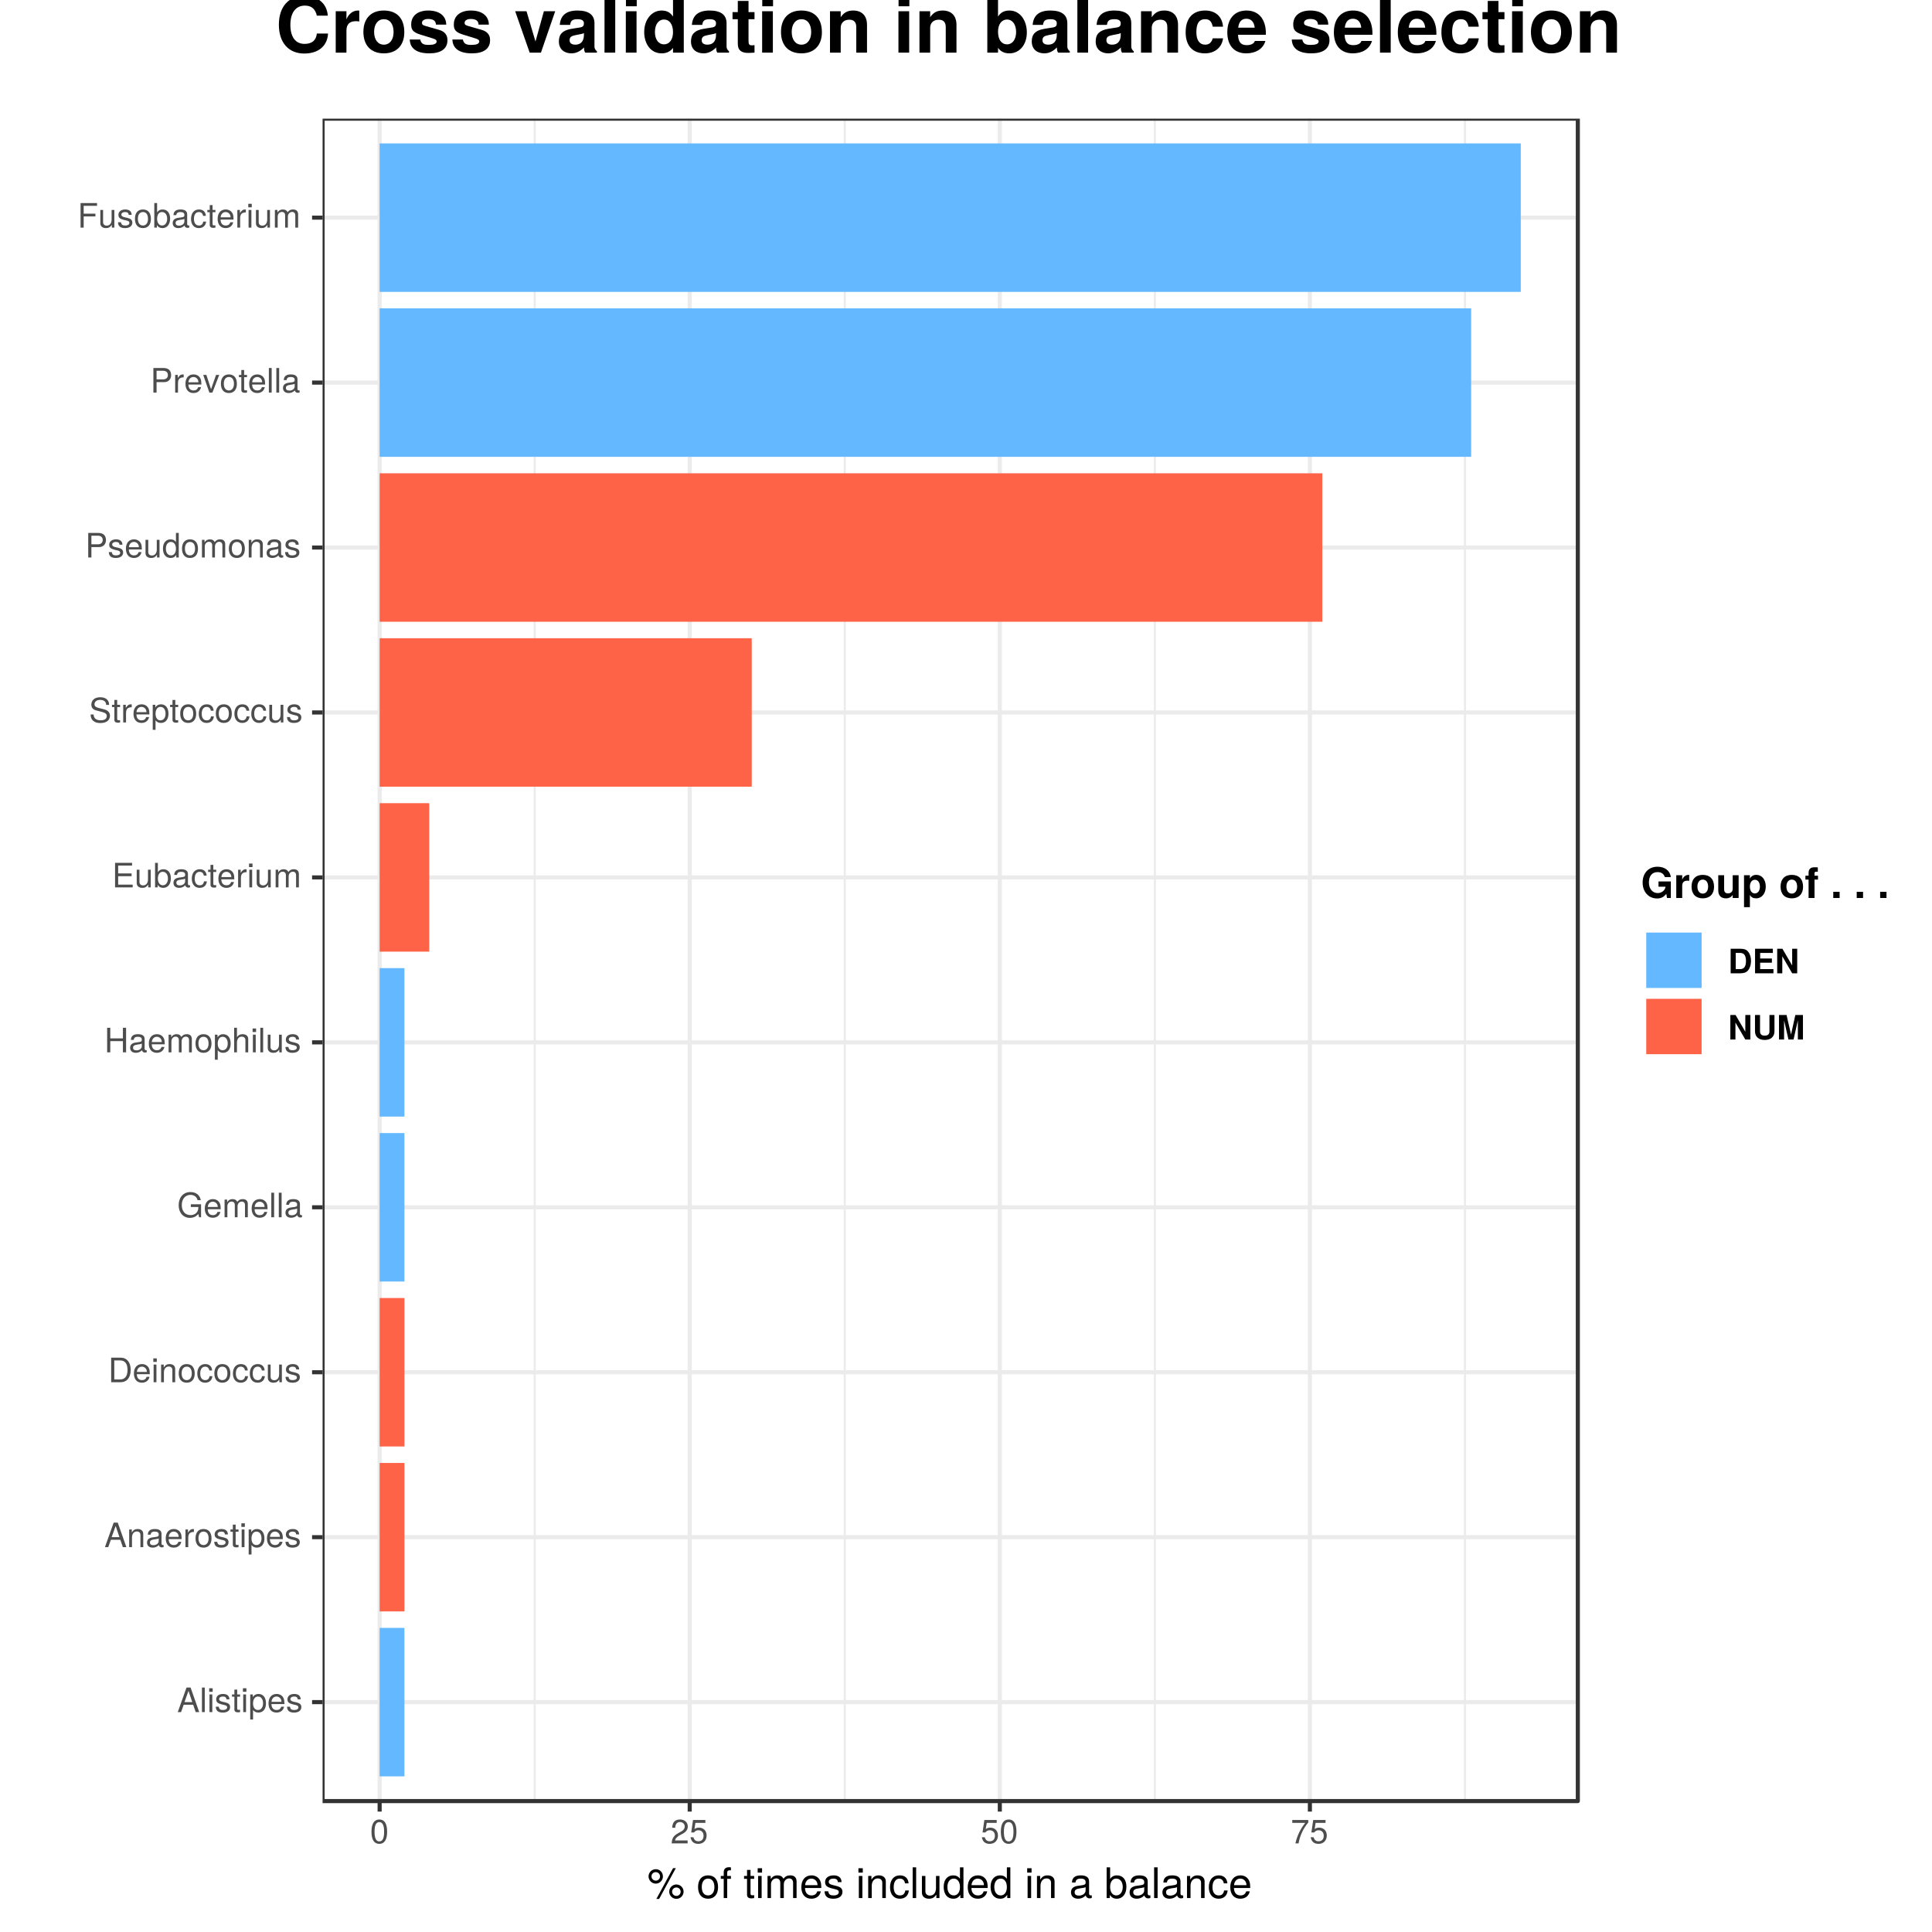 <?xml version="1.0" encoding="UTF-8"?>
<svg xmlns="http://www.w3.org/2000/svg" xmlns:xlink="http://www.w3.org/1999/xlink" width="504pt" height="504pt" viewBox="0 0 504 504" version="1.1">
<defs>
<g>
<symbol overflow="visible" id="glyph0-0">
<path style="stroke:none;" d=""/>
</symbol>
<symbol overflow="visible" id="glyph0-1">
<path style="stroke:none;" d="M 5.75 0 L 3.5 -6.406 L 2.438 -6.406 L 0.156 0 L 1.016 0 L 1.703 -1.922 L 4.172 -1.922 L 4.828 0 Z M 3.938 -2.609 L 1.906 -2.609 L 2.953 -5.531 Z M 3.938 -2.609 "/>
</symbol>
<symbol overflow="visible" id="glyph0-2">
<path style="stroke:none;" d="M 1.328 0 L 1.328 -6.406 L 0.594 -6.406 L 0.594 0 Z M 1.328 0 "/>
</symbol>
<symbol overflow="visible" id="glyph0-3">
<path style="stroke:none;" d="M 1.344 0 L 1.344 -4.609 L 0.609 -4.609 L 0.609 0 Z M 1.438 -5.297 L 1.438 -6.219 L 0.531 -6.219 L 0.531 -5.297 Z M 1.438 -5.297 "/>
</symbol>
<symbol overflow="visible" id="glyph0-4">
<path style="stroke:none;" d="M 4.031 -1.297 C 4.031 -1.984 3.656 -2.328 2.734 -2.547 L 2.031 -2.703 C 1.438 -2.844 1.172 -3.047 1.172 -3.375 C 1.172 -3.797 1.562 -4.062 2.156 -4.062 C 2.75 -4.062 3.062 -3.812 3.078 -3.328 L 3.859 -3.328 C 3.844 -4.234 3.25 -4.734 2.188 -4.734 C 1.109 -4.734 0.406 -4.188 0.406 -3.328 C 0.406 -2.609 0.781 -2.266 1.875 -2 L 2.562 -1.844 C 3.062 -1.719 3.266 -1.562 3.266 -1.234 C 3.266 -0.797 2.844 -0.547 2.203 -0.547 C 1.547 -0.547 1.172 -0.703 1.078 -1.406 L 0.297 -1.406 C 0.328 -0.344 0.938 0.125 2.141 0.125 C 3.297 0.125 4.031 -0.406 4.031 -1.297 Z M 4.031 -1.297 "/>
</symbol>
<symbol overflow="visible" id="glyph0-5">
<path style="stroke:none;" d="M 2.234 0 L 2.234 -0.609 C 2.141 -0.594 2.016 -0.578 1.875 -0.578 C 1.562 -0.578 1.484 -0.672 1.484 -1 L 1.484 -4.016 L 2.234 -4.016 L 2.234 -4.609 L 1.484 -4.609 L 1.484 -5.875 L 0.75 -5.875 L 0.75 -4.609 L 0.125 -4.609 L 0.125 -4.016 L 0.75 -4.016 L 0.75 -0.672 C 0.75 -0.203 1.062 0.062 1.641 0.062 C 1.812 0.062 1.984 0.047 2.234 0 Z M 2.234 0 "/>
</symbol>
<symbol overflow="visible" id="glyph0-6">
<path style="stroke:none;" d="M 4.594 -2.266 C 4.594 -3.812 3.844 -4.734 2.625 -4.734 C 2 -4.734 1.5 -4.453 1.156 -3.922 L 1.156 -4.609 L 0.484 -4.609 L 0.484 1.922 L 1.219 1.922 L 1.219 -0.547 C 1.594 -0.078 2.031 0.125 2.625 0.125 C 3.812 0.125 4.594 -0.797 4.594 -2.266 Z M 3.828 -2.281 C 3.828 -1.234 3.297 -0.547 2.5 -0.547 C 1.719 -0.547 1.219 -1.188 1.219 -2.266 C 1.219 -3.359 1.719 -4.062 2.5 -4.062 C 3.312 -4.062 3.828 -3.375 3.828 -2.281 Z M 3.828 -2.281 "/>
</symbol>
<symbol overflow="visible" id="glyph0-7">
<path style="stroke:none;" d="M 4.516 -2.094 C 4.516 -2.766 4.453 -3.188 4.328 -3.531 C 4.031 -4.281 3.328 -4.734 2.469 -4.734 C 1.172 -4.734 0.359 -3.797 0.359 -2.281 C 0.359 -0.766 1.156 0.125 2.453 0.125 C 3.5 0.125 4.234 -0.469 4.422 -1.406 L 3.672 -1.406 C 3.469 -0.797 3.062 -0.547 2.469 -0.547 C 1.703 -0.547 1.141 -1.031 1.125 -2.094 Z M 3.734 -2.75 C 3.734 -2.75 3.734 -2.703 3.719 -2.688 L 1.141 -2.688 C 1.203 -3.516 1.719 -4.062 2.453 -4.062 C 3.172 -4.062 3.734 -3.469 3.734 -2.75 Z M 3.734 -2.75 "/>
</symbol>
<symbol overflow="visible" id="glyph0-8">
<path style="stroke:none;" d="M 4.281 0 L 4.281 -3.484 C 4.281 -4.25 3.719 -4.734 2.828 -4.734 C 2.141 -4.734 1.703 -4.484 1.297 -3.828 L 1.297 -4.609 L 0.609 -4.609 L 0.609 0 L 1.344 0 L 1.344 -2.547 C 1.344 -3.484 1.859 -4.094 2.609 -4.094 C 3.188 -4.094 3.547 -3.75 3.547 -3.188 L 3.547 0 Z M 4.281 0 "/>
</symbol>
<symbol overflow="visible" id="glyph0-9">
<path style="stroke:none;" d="M 4.703 -0.016 L 4.703 -0.578 C 4.625 -0.547 4.594 -0.547 4.547 -0.547 C 4.297 -0.547 4.156 -0.688 4.156 -0.922 L 4.156 -3.484 C 4.156 -4.297 3.547 -4.734 2.422 -4.734 C 1.297 -4.734 0.609 -4.312 0.578 -3.25 L 1.312 -3.25 C 1.375 -3.812 1.703 -4.062 2.391 -4.062 C 3.047 -4.062 3.422 -3.812 3.422 -3.375 L 3.422 -3.188 C 3.422 -2.875 3.234 -2.75 2.656 -2.672 C 1.625 -2.547 1.453 -2.5 1.172 -2.391 C 0.641 -2.172 0.375 -1.766 0.375 -1.203 C 0.375 -0.359 0.953 0.125 1.875 0.125 C 2.469 0.125 3.047 -0.109 3.453 -0.547 C 3.531 -0.188 3.844 0.062 4.203 0.062 C 4.359 0.062 4.469 0.047 4.703 -0.016 Z M 3.422 -1.594 C 3.422 -0.938 2.75 -0.516 2.047 -0.516 C 1.469 -0.516 1.141 -0.719 1.141 -1.219 C 1.141 -1.703 1.453 -1.906 2.25 -2.016 C 3.016 -2.125 3.172 -2.156 3.422 -2.281 Z M 3.422 -1.594 "/>
</symbol>
<symbol overflow="visible" id="glyph0-10">
<path style="stroke:none;" d="M 2.828 -3.969 L 2.828 -4.719 C 2.703 -4.734 2.641 -4.734 2.547 -4.734 C 2.062 -4.734 1.703 -4.453 1.281 -3.781 L 1.281 -4.609 L 0.609 -4.609 L 0.609 0 L 1.344 0 L 1.344 -2.391 C 1.344 -3.438 1.688 -3.953 2.828 -3.969 Z M 2.828 -3.969 "/>
</symbol>
<symbol overflow="visible" id="glyph0-11">
<path style="stroke:none;" d="M 4.484 -2.266 C 4.484 -3.859 3.719 -4.734 2.391 -4.734 C 1.094 -4.734 0.312 -3.859 0.312 -2.312 C 0.312 -0.75 1.094 0.125 2.406 0.125 C 3.688 0.125 4.484 -0.75 4.484 -2.266 Z M 3.719 -2.281 C 3.719 -1.203 3.203 -0.547 2.406 -0.547 C 1.578 -0.547 1.078 -1.188 1.078 -2.312 C 1.078 -3.406 1.578 -4.062 2.406 -4.062 C 3.234 -4.062 3.719 -3.422 3.719 -2.281 Z M 3.719 -2.281 "/>
</symbol>
<symbol overflow="visible" id="glyph0-12">
<path style="stroke:none;" d="M 5.875 -3.203 C 5.875 -5.203 4.875 -6.406 3.25 -6.406 L 0.781 -6.406 L 0.781 0 L 3.25 0 C 4.875 0 5.875 -1.219 5.875 -3.203 Z M 5.047 -3.203 C 5.047 -1.578 4.375 -0.719 3.109 -0.719 L 1.594 -0.719 L 1.594 -5.688 L 3.109 -5.688 C 4.375 -5.688 5.047 -4.844 5.047 -3.203 Z M 5.047 -3.203 "/>
</symbol>
<symbol overflow="visible" id="glyph0-13">
<path style="stroke:none;" d="M 4.203 -1.578 L 3.453 -1.578 C 3.328 -0.844 2.953 -0.547 2.328 -0.547 C 1.516 -0.547 1.031 -1.172 1.031 -2.266 C 1.031 -3.406 1.516 -4.062 2.312 -4.062 C 2.922 -4.062 3.312 -3.703 3.406 -3.062 L 4.141 -3.062 C 4.062 -4.188 3.359 -4.734 2.328 -4.734 C 1.078 -4.734 0.266 -3.797 0.266 -2.266 C 0.266 -0.781 1.062 0.125 2.312 0.125 C 3.406 0.125 4.109 -0.531 4.203 -1.578 Z M 4.203 -1.578 "/>
</symbol>
<symbol overflow="visible" id="glyph0-14">
<path style="stroke:none;" d="M 4.234 0 L 4.234 -4.609 L 3.516 -4.609 L 3.516 -2.062 C 3.516 -1.125 3.016 -0.516 2.25 -0.516 C 1.672 -0.516 1.297 -0.859 1.297 -1.422 L 1.297 -4.609 L 0.578 -4.609 L 0.578 -1.125 C 0.578 -0.359 1.141 0.125 2.047 0.125 C 2.719 0.125 3.156 -0.109 3.578 -0.719 L 3.578 0 Z M 4.234 0 "/>
</symbol>
<symbol overflow="visible" id="glyph0-15">
<path style="stroke:none;" d="M 6.234 0 L 6.234 -3.391 L 3.562 -3.391 L 3.562 -2.672 L 5.516 -2.672 L 5.516 -2.484 C 5.516 -1.344 4.672 -0.562 3.5 -0.562 C 2.047 -0.562 1.203 -1.625 1.203 -3.188 C 1.203 -4.766 2.109 -5.844 3.453 -5.844 C 4.438 -5.844 5.141 -5.297 5.312 -4.469 L 6.156 -4.469 C 5.922 -5.766 4.938 -6.578 3.469 -6.578 C 1.5 -6.578 0.391 -5.062 0.391 -3.141 C 0.391 -1.172 1.594 0.156 3.328 0.156 C 4.203 0.156 4.891 -0.156 5.516 -0.844 L 5.719 0 Z M 6.234 0 "/>
</symbol>
<symbol overflow="visible" id="glyph0-16">
<path style="stroke:none;" d="M 6.688 0 L 6.688 -3.453 C 6.688 -4.281 6.234 -4.734 5.359 -4.734 C 4.75 -4.734 4.375 -4.562 3.953 -4.031 C 3.672 -4.531 3.312 -4.734 2.703 -4.734 C 2.094 -4.734 1.688 -4.516 1.297 -3.953 L 1.297 -4.609 L 0.625 -4.609 L 0.625 0 L 1.359 0 L 1.359 -2.891 C 1.359 -3.562 1.844 -4.094 2.438 -4.094 C 2.984 -4.094 3.297 -3.766 3.297 -3.172 L 3.297 0 L 4.016 0 L 4.016 -2.891 C 4.016 -3.562 4.516 -4.094 5.109 -4.094 C 5.641 -4.094 5.953 -3.75 5.953 -3.172 L 5.953 0 Z M 6.688 0 "/>
</symbol>
<symbol overflow="visible" id="glyph0-17">
<path style="stroke:none;" d="M 5.672 0 L 5.672 -6.406 L 4.844 -6.406 L 4.844 -3.641 L 1.547 -3.641 L 1.547 -6.406 L 0.734 -6.406 L 0.734 0 L 1.547 0 L 1.547 -2.922 L 4.844 -2.922 L 4.844 0 Z M 5.672 0 "/>
</symbol>
<symbol overflow="visible" id="glyph0-18">
<path style="stroke:none;" d="M 4.281 0 L 4.281 -3.484 C 4.281 -4.25 3.719 -4.734 2.828 -4.734 C 2.172 -4.734 1.781 -4.547 1.344 -3.969 L 1.344 -6.406 L 0.609 -6.406 L 0.609 0 L 1.344 0 L 1.344 -2.547 C 1.344 -3.484 1.844 -4.094 2.594 -4.094 C 3.109 -4.094 3.547 -3.797 3.547 -3.188 L 3.547 0 Z M 4.281 0 "/>
</symbol>
<symbol overflow="visible" id="glyph0-19">
<path style="stroke:none;" d="M 5.391 0 L 5.391 -0.719 L 1.609 -0.719 L 1.609 -2.922 L 5.109 -2.922 L 5.109 -3.641 L 1.609 -3.641 L 1.609 -5.688 L 5.234 -5.688 L 5.234 -6.406 L 0.797 -6.406 L 0.797 0 Z M 5.391 0 "/>
</symbol>
<symbol overflow="visible" id="glyph0-20">
<path style="stroke:none;" d="M 4.594 -2.359 C 4.594 -3.859 3.844 -4.734 2.625 -4.734 C 2 -4.734 1.547 -4.5 1.203 -3.984 L 1.203 -6.406 L 0.469 -6.406 L 0.469 0 L 1.141 0 L 1.141 -0.656 C 1.484 -0.125 1.953 0.125 2.594 0.125 C 3.812 0.125 4.594 -0.859 4.594 -2.359 Z M 3.828 -2.312 C 3.828 -1.266 3.297 -0.547 2.484 -0.547 C 1.719 -0.547 1.203 -1.266 1.203 -2.312 C 1.203 -3.391 1.719 -4.094 2.484 -4.062 C 3.312 -4.062 3.828 -3.344 3.828 -2.312 Z M 3.828 -2.312 "/>
</symbol>
<symbol overflow="visible" id="glyph0-21">
<path style="stroke:none;" d="M 5.469 -1.766 C 5.469 -2.547 4.969 -3.125 4.094 -3.375 L 2.484 -3.797 C 1.719 -4 1.438 -4.25 1.438 -4.75 C 1.438 -5.406 2 -5.891 2.875 -5.891 C 3.891 -5.891 4.469 -5.422 4.469 -4.578 L 5.25 -4.578 C 5.25 -5.844 4.375 -6.578 2.891 -6.578 C 1.484 -6.578 0.609 -5.797 0.609 -4.641 C 0.609 -3.859 1.031 -3.359 1.875 -3.141 L 3.469 -2.719 C 4.281 -2.5 4.641 -2.188 4.641 -1.688 C 4.641 -0.969 4.109 -0.562 3.016 -0.562 C 1.797 -0.562 1.203 -1.172 1.203 -2.078 L 0.422 -2.078 C 0.422 -0.578 1.438 0.156 2.953 0.156 C 4.578 0.156 5.469 -0.609 5.469 -1.766 Z M 5.469 -1.766 "/>
</symbol>
<symbol overflow="visible" id="glyph0-22">
<path style="stroke:none;" d="M 5.422 -4.531 C 5.422 -5.734 4.719 -6.406 3.453 -6.406 L 0.797 -6.406 L 0.797 0 L 1.625 0 L 1.625 -2.719 L 3.641 -2.719 C 4.688 -2.719 5.422 -3.469 5.422 -4.531 Z M 4.578 -4.562 C 4.578 -3.859 4.109 -3.438 3.328 -3.438 L 1.625 -3.438 L 1.625 -5.688 L 3.328 -5.688 C 4.109 -5.688 4.578 -5.266 4.578 -4.562 Z M 4.578 -4.562 "/>
</symbol>
<symbol overflow="visible" id="glyph0-23">
<path style="stroke:none;" d="M 4.359 0 L 4.359 -6.406 L 3.625 -6.406 L 3.625 -4.031 C 3.312 -4.5 2.828 -4.734 2.203 -4.734 C 1.016 -4.734 0.234 -3.812 0.234 -2.344 C 0.234 -0.797 1 0.125 2.234 0.125 C 2.875 0.125 3.312 -0.109 3.703 -0.672 L 3.703 0 Z M 3.625 -2.281 C 3.625 -1.219 3.109 -0.547 2.344 -0.547 C 1.531 -0.547 1 -1.234 1 -2.312 C 1 -3.375 1.531 -4.062 2.328 -4.062 C 3.125 -4.062 3.625 -3.359 3.625 -2.281 Z M 3.625 -2.281 "/>
</symbol>
<symbol overflow="visible" id="glyph0-24">
<path style="stroke:none;" d="M 4.281 -4.609 L 3.453 -4.609 L 2.141 -0.875 L 0.922 -4.609 L 0.094 -4.609 L 1.703 0 L 2.5 0 Z M 4.281 -4.609 "/>
</symbol>
<symbol overflow="visible" id="glyph0-25">
<path style="stroke:none;" d="M 5.094 -5.688 L 5.094 -6.406 L 0.797 -6.406 L 0.797 0 L 1.609 0 L 1.609 -2.922 L 4.672 -2.922 L 4.672 -3.641 L 1.609 -3.641 L 1.609 -5.688 Z M 5.094 -5.688 "/>
</symbol>
<symbol overflow="visible" id="glyph0-26">
<path style="stroke:none;" d="M 4.453 -3 C 4.453 -5.156 3.781 -6.234 2.422 -6.234 C 1.078 -6.234 0.375 -5.141 0.375 -3.047 C 0.375 -0.953 1.078 0.125 2.422 0.125 C 3.734 0.125 4.453 -0.953 4.453 -3 Z M 3.672 -3.062 C 3.672 -1.297 3.266 -0.516 2.406 -0.516 C 1.578 -0.516 1.172 -1.344 1.172 -3.047 C 1.172 -4.75 1.578 -5.547 2.422 -5.547 C 3.25 -5.547 3.672 -4.734 3.672 -3.062 Z M 3.672 -3.062 "/>
</symbol>
<symbol overflow="visible" id="glyph0-27">
<path style="stroke:none;" d="M 4.5 -4.406 C 4.5 -5.469 3.672 -6.234 2.5 -6.234 C 1.219 -6.234 0.484 -5.594 0.438 -4.078 L 1.219 -4.078 C 1.281 -5.125 1.703 -5.562 2.469 -5.562 C 3.172 -5.562 3.703 -5.062 3.703 -4.391 C 3.703 -3.891 3.406 -3.469 2.859 -3.156 L 2.047 -2.703 C 0.75 -1.969 0.375 -1.375 0.297 0 L 4.453 0 L 4.453 -0.766 L 1.172 -0.766 C 1.25 -1.281 1.531 -1.594 2.297 -2.047 L 3.172 -2.531 C 4.047 -2.984 4.5 -3.641 4.5 -4.406 Z M 4.5 -4.406 "/>
</symbol>
<symbol overflow="visible" id="glyph0-28">
<path style="stroke:none;" d="M 4.516 -2.062 C 4.516 -3.297 3.688 -4.109 2.5 -4.109 C 2.062 -4.109 1.703 -4 1.344 -3.734 L 1.594 -5.344 L 4.188 -5.344 L 4.188 -6.109 L 0.969 -6.109 L 0.5 -2.844 L 1.219 -2.844 C 1.578 -3.266 1.875 -3.422 2.359 -3.422 C 3.188 -3.422 3.719 -2.891 3.719 -1.969 C 3.719 -1.062 3.203 -0.547 2.359 -0.547 C 1.688 -0.547 1.266 -0.891 1.078 -1.594 L 0.312 -1.594 C 0.562 -0.359 1.266 0.125 2.375 0.125 C 3.641 0.125 4.516 -0.75 4.516 -2.062 Z M 4.516 -2.062 "/>
</symbol>
<symbol overflow="visible" id="glyph0-29">
<path style="stroke:none;" d="M 4.578 -5.453 L 4.578 -6.109 L 0.406 -6.109 L 0.406 -5.344 L 3.781 -5.344 C 2.531 -3.781 1.656 -1.953 1.219 0 L 2.047 0 C 2.391 -2.016 3.266 -3.891 4.578 -5.453 Z M 4.578 -5.453 "/>
</symbol>
<symbol overflow="visible" id="glyph1-0">
<path style="stroke:none;" d=""/>
</symbol>
<symbol overflow="visible" id="glyph1-1">
<path style="stroke:none;" d="M 4.062 -5.625 C 4.062 -6.703 3.25 -7.531 2.188 -7.531 C 1.172 -7.531 0.312 -6.688 0.312 -5.656 C 0.312 -4.625 1.172 -3.766 2.203 -3.766 C 3.219 -3.766 4.062 -4.625 4.062 -5.625 Z M 3.312 -5.641 C 3.312 -5.031 2.812 -4.547 2.203 -4.547 C 1.578 -4.547 1.078 -5.047 1.078 -5.656 C 1.078 -6.266 1.578 -6.766 2.188 -6.766 C 2.812 -6.766 3.312 -6.266 3.312 -5.641 Z M 7.422 -7.797 L 6.703 -7.797 L 2.359 0.219 L 3.078 0.219 Z M 9.453 -1.656 C 9.453 -2.703 8.625 -3.547 7.562 -3.547 C 6.547 -3.547 5.703 -2.688 5.703 -1.672 C 5.703 -0.641 6.547 0.203 7.578 0.203 C 8.594 0.203 9.453 -0.641 9.453 -1.656 Z M 8.688 -1.656 C 8.688 -1.062 8.188 -0.562 7.578 -0.562 C 6.969 -0.562 6.453 -1.062 6.453 -1.672 C 6.453 -2.281 6.969 -2.766 7.562 -2.766 C 8.188 -2.766 8.688 -2.281 8.688 -1.656 Z M 8.688 -1.656 "/>
</symbol>
<symbol overflow="visible" id="glyph1-2">
<path style="stroke:none;" d=""/>
</symbol>
<symbol overflow="visible" id="glyph1-3">
<path style="stroke:none;" d="M 5.609 -2.844 C 5.609 -4.828 4.656 -5.922 2.984 -5.922 C 1.375 -5.922 0.391 -4.812 0.391 -2.875 C 0.391 -0.953 1.359 0.172 3 0.172 C 4.625 0.172 5.609 -0.953 5.609 -2.844 Z M 4.656 -2.844 C 4.656 -1.5 4.016 -0.688 3 -0.688 C 1.984 -0.688 1.359 -1.484 1.359 -2.875 C 1.359 -4.266 1.984 -5.078 3 -5.078 C 4.031 -5.078 4.656 -4.281 4.656 -2.844 Z M 4.656 -2.844 "/>
</symbol>
<symbol overflow="visible" id="glyph1-4">
<path style="stroke:none;" d="M 2.844 -5.016 L 2.844 -5.766 L 1.875 -5.766 L 1.875 -6.672 C 1.875 -7.047 2.094 -7.25 2.516 -7.25 C 2.594 -7.25 2.625 -7.25 2.844 -7.234 L 2.844 -8 C 2.625 -8.047 2.516 -8.047 2.328 -8.047 C 1.469 -8.047 0.969 -7.562 0.969 -6.75 L 0.969 -5.766 L 0.203 -5.766 L 0.203 -5.016 L 0.969 -5.016 L 0.969 0 L 1.875 0 L 1.875 -5.016 Z M 2.844 -5.016 "/>
</symbol>
<symbol overflow="visible" id="glyph1-5">
<path style="stroke:none;" d="M 2.797 0 L 2.797 -0.766 C 2.672 -0.734 2.531 -0.719 2.359 -0.719 C 1.953 -0.719 1.844 -0.844 1.844 -1.25 L 1.844 -5.016 L 2.797 -5.016 L 2.797 -5.766 L 1.844 -5.766 L 1.844 -7.344 L 0.938 -7.344 L 0.938 -5.766 L 0.156 -5.766 L 0.156 -5.016 L 0.938 -5.016 L 0.938 -0.844 C 0.938 -0.25 1.328 0.078 2.047 0.078 C 2.266 0.078 2.484 0.062 2.797 0 Z M 2.797 0 "/>
</symbol>
<symbol overflow="visible" id="glyph1-6">
<path style="stroke:none;" d="M 1.688 0 L 1.688 -5.766 L 0.766 -5.766 L 0.766 0 Z M 1.797 -6.641 L 1.797 -7.781 L 0.656 -7.781 L 0.656 -6.641 Z M 1.797 -6.641 "/>
</symbol>
<symbol overflow="visible" id="glyph1-7">
<path style="stroke:none;" d="M 8.359 0 L 8.359 -4.328 C 8.359 -5.359 7.781 -5.922 6.703 -5.922 C 5.938 -5.922 5.484 -5.703 4.938 -5.047 C 4.594 -5.672 4.141 -5.922 3.391 -5.922 C 2.625 -5.922 2.109 -5.641 1.609 -4.953 L 1.609 -5.766 L 0.781 -5.766 L 0.781 0 L 1.688 0 L 1.688 -3.625 C 1.688 -4.453 2.297 -5.125 3.047 -5.125 C 3.734 -5.125 4.109 -4.703 4.109 -3.969 L 4.109 0 L 5.031 0 L 5.031 -3.625 C 5.031 -4.453 5.641 -5.125 6.391 -5.125 C 7.062 -5.125 7.453 -4.703 7.453 -3.969 L 7.453 0 Z M 8.359 0 "/>
</symbol>
<symbol overflow="visible" id="glyph1-8">
<path style="stroke:none;" d="M 5.641 -2.625 C 5.641 -3.453 5.578 -3.984 5.406 -4.406 C 5.031 -5.359 4.156 -5.922 3.078 -5.922 C 1.469 -5.922 0.438 -4.734 0.438 -2.844 C 0.438 -0.953 1.438 0.172 3.062 0.172 C 4.375 0.172 5.297 -0.578 5.516 -1.75 L 4.594 -1.75 C 4.344 -0.984 3.828 -0.688 3.094 -0.688 C 2.141 -0.688 1.422 -1.297 1.391 -2.625 Z M 4.656 -3.438 C 4.656 -3.438 4.656 -3.391 4.656 -3.359 L 1.422 -3.359 C 1.5 -4.391 2.141 -5.078 3.062 -5.078 C 3.969 -5.078 4.656 -4.328 4.656 -3.438 Z M 4.656 -3.438 "/>
</symbol>
<symbol overflow="visible" id="glyph1-9">
<path style="stroke:none;" d="M 5.047 -1.609 C 5.047 -2.469 4.562 -2.906 3.422 -3.172 L 2.547 -3.391 C 1.797 -3.562 1.469 -3.812 1.469 -4.219 C 1.469 -4.734 1.953 -5.078 2.688 -5.078 C 3.438 -5.078 3.828 -4.766 3.844 -4.156 L 4.812 -4.156 C 4.812 -5.297 4.062 -5.922 2.734 -5.922 C 1.391 -5.922 0.516 -5.234 0.516 -4.172 C 0.516 -3.266 0.984 -2.844 2.344 -2.516 L 3.203 -2.297 C 3.844 -2.141 4.094 -1.953 4.094 -1.547 C 4.094 -1 3.547 -0.688 2.75 -0.688 C 1.922 -0.688 1.469 -0.875 1.344 -1.766 L 0.375 -1.766 C 0.422 -0.422 1.172 0.172 2.672 0.172 C 4.125 0.172 5.047 -0.5 5.047 -1.609 Z M 5.047 -1.609 "/>
</symbol>
<symbol overflow="visible" id="glyph1-10">
<path style="stroke:none;" d="M 5.359 0 L 5.359 -4.359 C 5.359 -5.312 4.641 -5.922 3.531 -5.922 C 2.672 -5.922 2.125 -5.594 1.609 -4.797 L 1.609 -5.766 L 0.766 -5.766 L 0.766 0 L 1.688 0 L 1.688 -3.172 C 1.688 -4.359 2.328 -5.125 3.25 -5.125 C 3.984 -5.125 4.438 -4.688 4.438 -4 L 4.438 0 Z M 5.359 0 "/>
</symbol>
<symbol overflow="visible" id="glyph1-11">
<path style="stroke:none;" d="M 5.25 -1.984 L 4.328 -1.984 C 4.172 -1.062 3.703 -0.688 2.922 -0.688 C 1.906 -0.688 1.297 -1.469 1.297 -2.828 C 1.297 -4.266 1.891 -5.078 2.891 -5.078 C 3.656 -5.078 4.141 -4.625 4.25 -3.828 L 5.188 -3.828 C 5.078 -5.234 4.188 -5.922 2.906 -5.922 C 1.359 -5.922 0.344 -4.734 0.344 -2.828 C 0.344 -0.969 1.328 0.172 2.891 0.172 C 4.266 0.172 5.141 -0.656 5.25 -1.984 Z M 5.25 -1.984 "/>
</symbol>
<symbol overflow="visible" id="glyph1-12">
<path style="stroke:none;" d="M 1.656 0 L 1.656 -8.016 L 0.75 -8.016 L 0.75 0 Z M 1.656 0 "/>
</symbol>
<symbol overflow="visible" id="glyph1-13">
<path style="stroke:none;" d="M 5.297 0 L 5.297 -5.766 L 4.391 -5.766 L 4.391 -2.578 C 4.391 -1.406 3.766 -0.641 2.812 -0.641 C 2.094 -0.641 1.625 -1.078 1.625 -1.766 L 1.625 -5.766 L 0.719 -5.766 L 0.719 -1.406 C 0.719 -0.453 1.438 0.172 2.547 0.172 C 3.406 0.172 3.938 -0.125 4.484 -0.891 L 4.484 0 Z M 5.297 0 "/>
</symbol>
<symbol overflow="visible" id="glyph1-14">
<path style="stroke:none;" d="M 5.438 0 L 5.438 -8.016 L 4.531 -8.016 L 4.531 -5.031 C 4.141 -5.625 3.531 -5.922 2.766 -5.922 C 1.266 -5.922 0.281 -4.781 0.281 -2.938 C 0.281 -0.984 1.25 0.172 2.797 0.172 C 3.594 0.172 4.141 -0.125 4.625 -0.844 L 4.625 0 Z M 4.531 -2.859 C 4.531 -1.531 3.891 -0.688 2.922 -0.688 C 1.906 -0.688 1.25 -1.547 1.25 -2.875 C 1.25 -4.219 1.906 -5.078 2.922 -5.078 C 3.906 -5.078 4.531 -4.188 4.531 -2.859 Z M 4.531 -2.859 "/>
</symbol>
<symbol overflow="visible" id="glyph1-15">
<path style="stroke:none;" d="M 5.891 -0.016 L 5.891 -0.719 C 5.781 -0.688 5.734 -0.688 5.688 -0.688 C 5.375 -0.688 5.188 -0.859 5.188 -1.141 L 5.188 -4.359 C 5.188 -5.375 4.438 -5.922 3.031 -5.922 C 1.625 -5.922 0.766 -5.391 0.719 -4.062 L 1.641 -4.062 C 1.719 -4.766 2.141 -5.078 2.984 -5.078 C 3.812 -5.078 4.281 -4.781 4.281 -4.219 L 4.281 -3.984 C 4.281 -3.594 4.047 -3.438 3.328 -3.344 C 2.031 -3.172 1.828 -3.141 1.469 -2.984 C 0.797 -2.719 0.469 -2.203 0.469 -1.5 C 0.469 -0.453 1.188 0.172 2.359 0.172 C 3.094 0.172 3.812 -0.141 4.312 -0.688 C 4.406 -0.234 4.812 0.078 5.266 0.078 C 5.438 0.078 5.594 0.062 5.891 -0.016 Z M 4.281 -1.984 C 4.281 -1.172 3.438 -0.641 2.547 -0.641 C 1.844 -0.641 1.422 -0.891 1.422 -1.516 C 1.422 -2.125 1.828 -2.391 2.812 -2.531 C 3.766 -2.656 3.969 -2.703 4.281 -2.844 Z M 4.281 -1.984 "/>
</symbol>
<symbol overflow="visible" id="glyph1-16">
<path style="stroke:none;" d="M 5.75 -2.953 C 5.75 -4.812 4.812 -5.922 3.281 -5.922 C 2.5 -5.922 1.938 -5.625 1.5 -4.984 L 1.5 -8.016 L 0.594 -8.016 L 0.594 0 L 1.422 0 L 1.422 -0.828 C 1.859 -0.156 2.438 0.172 3.25 0.172 C 4.766 0.172 5.75 -1.078 5.75 -2.953 Z M 4.797 -2.891 C 4.797 -1.578 4.109 -0.688 3.109 -0.688 C 2.141 -0.688 1.5 -1.578 1.5 -2.875 C 1.5 -4.234 2.141 -5.109 3.109 -5.078 C 4.141 -5.078 4.797 -4.188 4.797 -2.891 Z M 4.797 -2.891 "/>
</symbol>
<symbol overflow="visible" id="glyph2-0">
<path style="stroke:none;" d=""/>
</symbol>
<symbol overflow="visible" id="glyph2-1">
<path style="stroke:none;" d="M 7.828 0 L 7.828 -4.312 L 4.609 -4.312 L 4.609 -2.938 L 6.438 -2.938 C 6.328 -1.938 5.375 -1.281 4.406 -1.281 C 3.062 -1.281 2.109 -2.391 2.109 -4.031 C 2.109 -5.766 2.953 -6.75 4.359 -6.75 C 5.266 -6.75 5.953 -6.391 6.266 -5.453 L 7.828 -5.453 C 7.625 -7.109 6.281 -8.156 4.344 -8.156 C 2.031 -8.156 0.469 -6.516 0.469 -4.016 C 0.469 -1.578 2.047 0.125 4.219 0.125 C 5.297 0.125 6.016 -0.25 6.641 -1.094 L 6.828 0 Z M 7.828 0 "/>
</symbol>
<symbol overflow="visible" id="glyph2-2">
<path style="stroke:none;" d="M 4.062 -4.469 L 4.062 -6.031 C 3.984 -6.031 3.922 -6.031 3.891 -6.031 C 3.172 -6.031 2.562 -5.578 2.234 -4.781 L 2.234 -5.938 L 0.688 -5.938 L 0.688 0 L 2.234 0 L 2.234 -3.156 C 2.234 -4.062 2.688 -4.516 3.594 -4.516 C 3.75 -4.516 3.859 -4.5 4.062 -4.469 Z M 4.062 -4.469 "/>
</symbol>
<symbol overflow="visible" id="glyph2-3">
<path style="stroke:none;" d="M 6.266 -2.922 C 6.266 -4.938 5.172 -6.031 3.312 -6.031 C 1.5 -6.031 0.391 -4.922 0.391 -2.969 C 0.391 -1.016 1.5 0.094 3.328 0.094 C 5.125 0.094 6.266 -1.016 6.266 -2.922 Z M 4.719 -2.953 C 4.719 -1.844 4.141 -1.141 3.328 -1.141 C 2.484 -1.141 1.922 -1.844 1.922 -2.969 C 1.922 -4.109 2.484 -4.797 3.328 -4.797 C 4.172 -4.797 4.719 -4.109 4.719 -2.953 Z M 4.719 -2.953 "/>
</symbol>
<symbol overflow="visible" id="glyph2-4">
<path style="stroke:none;" d="M 5.953 0 L 5.953 -5.938 L 4.406 -5.938 L 4.406 -2.375 C 4.406 -1.672 3.922 -1.203 3.172 -1.203 C 2.516 -1.203 2.172 -1.562 2.172 -2.281 L 2.172 -5.938 L 0.641 -5.938 L 0.641 -1.953 C 0.641 -0.656 1.359 0.094 2.625 0.094 C 3.438 0.094 3.969 -0.203 4.406 -0.781 L 4.406 0 Z M 5.953 0 "/>
</symbol>
<symbol overflow="visible" id="glyph2-5">
<path style="stroke:none;" d="M 6.312 -2.969 C 6.312 -4.734 5.375 -6.031 3.828 -6.031 C 3.078 -6.031 2.547 -5.719 2.172 -5.062 L 2.172 -5.938 L 0.641 -5.938 L 0.641 2.391 L 2.172 2.391 L 2.172 -0.797 C 2.547 -0.125 3.078 0.094 3.828 0.094 C 5.266 0.094 6.312 -1.172 6.312 -2.969 Z M 4.781 -2.953 C 4.781 -1.875 4.234 -1.188 3.469 -1.188 C 2.703 -1.188 2.172 -1.859 2.172 -2.969 C 2.172 -4.078 2.703 -4.75 3.469 -4.75 C 4.25 -4.75 4.781 -4.078 4.781 -2.953 Z M 4.781 -2.953 "/>
</symbol>
<symbol overflow="visible" id="glyph2-6">
<path style="stroke:none;" d=""/>
</symbol>
<symbol overflow="visible" id="glyph2-7">
<path style="stroke:none;" d="M 3.438 -4.797 L 3.438 -5.812 L 2.531 -5.812 L 2.531 -6.406 C 2.531 -6.703 2.656 -6.859 2.953 -6.859 C 3.078 -6.859 3.25 -6.859 3.391 -6.828 L 3.391 -7.984 C 3.109 -8.016 2.719 -8.016 2.516 -8.016 C 1.484 -8.016 0.984 -7.531 0.984 -6.531 L 0.984 -5.812 L 0.156 -5.812 L 0.156 -4.797 L 0.984 -4.797 L 0.984 0 L 2.531 0 L 2.531 -4.797 Z M 3.438 -4.797 "/>
</symbol>
<symbol overflow="visible" id="glyph2-8">
<path style="stroke:none;" d="M 2.359 0 L 2.359 -1.609 L 0.703 -1.609 L 0.703 0 Z M 2.359 0 "/>
</symbol>
<symbol overflow="visible" id="glyph3-0">
<path style="stroke:none;" d=""/>
</symbol>
<symbol overflow="visible" id="glyph3-1">
<path style="stroke:none;" d="M 5.984 -3.203 C 5.984 -4.203 5.719 -5.062 5.203 -5.672 C 4.781 -6.188 4.172 -6.406 3.188 -6.406 L 0.672 -6.406 L 0.672 0 L 3.188 0 C 4.156 0 4.766 -0.234 5.203 -0.75 C 5.703 -1.344 5.984 -2.219 5.984 -3.203 Z M 4.672 -3.203 C 4.672 -1.797 4.172 -1.094 3.188 -1.094 L 2 -1.094 L 2 -5.312 L 3.188 -5.312 C 4.172 -5.312 4.672 -4.625 4.672 -3.203 Z M 4.672 -3.203 "/>
</symbol>
<symbol overflow="visible" id="glyph3-2">
<path style="stroke:none;" d="M 5.484 0 L 5.484 -1.094 L 2.016 -1.094 L 2.016 -2.766 L 5.078 -2.766 L 5.078 -3.859 L 2.016 -3.859 L 2.016 -5.312 L 5.328 -5.312 L 5.328 -6.406 L 0.688 -6.406 L 0.688 0 Z M 5.484 0 "/>
</symbol>
<symbol overflow="visible" id="glyph3-3">
<path style="stroke:none;" d="M 5.812 0 L 5.812 -6.406 L 4.5 -6.406 L 4.5 -2.047 L 1.953 -6.406 L 0.594 -6.406 L 0.594 0 L 1.922 0 L 1.922 -4.438 L 4.5 0 Z M 5.812 0 "/>
</symbol>
<symbol overflow="visible" id="glyph3-4">
<path style="stroke:none;" d="M 5.75 -2.156 L 5.75 -6.406 L 4.438 -6.406 L 4.438 -2.156 C 4.438 -1.391 4.031 -1.016 3.203 -1.016 C 2.391 -1.016 1.984 -1.391 1.984 -2.156 L 1.984 -6.406 L 0.672 -6.406 L 0.672 -2.156 C 0.672 -0.656 1.734 0.109 3.203 0.109 C 4.688 0.109 5.75 -0.656 5.75 -2.156 Z M 5.75 -2.156 "/>
</symbol>
<symbol overflow="visible" id="glyph3-5">
<path style="stroke:none;" d="M 6.828 0 L 6.828 -6.406 L 4.844 -6.406 L 3.719 -1.312 L 2.547 -6.406 L 0.578 -6.406 L 0.578 0 L 1.906 0 L 1.906 -5 L 3.047 0 L 4.375 0 L 5.5 -5 L 5.5 0 Z M 6.828 0 "/>
</symbol>
<symbol overflow="visible" id="glyph4-0">
<path style="stroke:none;" d=""/>
</symbol>
<symbol overflow="visible" id="glyph4-1">
<path style="stroke:none;" d="M 13.703 -4.984 L 10.781 -4.984 C 10.594 -3.125 9.422 -2.281 7.562 -2.281 C 5.234 -2.281 3.875 -4.062 3.875 -7.234 C 3.875 -10.453 5.297 -12.266 7.656 -12.266 C 9.281 -12.266 10.344 -11.516 10.781 -9.641 L 13.641 -9.641 C 13.375 -13 10.844 -14.812 7.562 -14.812 C 3.438 -14.812 0.875 -12 0.875 -7.281 C 0.875 -2.594 3.422 0.234 7.484 0.234 C 11.094 0.234 13.516 -1.641 13.703 -4.984 Z M 13.703 -4.984 "/>
</symbol>
<symbol overflow="visible" id="glyph4-2">
<path style="stroke:none;" d="M 7.406 -8.125 L 7.406 -10.953 C 7.234 -10.984 7.141 -10.984 7.062 -10.984 C 5.781 -10.984 4.656 -10.141 4.062 -8.688 L 4.062 -10.797 L 1.266 -10.797 L 1.266 0 L 4.062 0 L 4.062 -5.734 C 4.062 -7.375 4.875 -8.203 6.516 -8.203 C 6.812 -8.203 7.016 -8.188 7.406 -8.125 Z M 7.406 -8.125 "/>
</symbol>
<symbol overflow="visible" id="glyph4-3">
<path style="stroke:none;" d="M 11.375 -5.312 C 11.375 -8.984 9.406 -10.984 6.016 -10.984 C 2.719 -10.984 0.703 -8.938 0.703 -5.406 C 0.703 -1.844 2.719 0.188 6.047 0.188 C 9.312 0.188 11.375 -1.859 11.375 -5.312 Z M 8.578 -5.359 C 8.578 -3.344 7.547 -2.078 6.047 -2.078 C 4.516 -2.078 3.5 -3.344 3.5 -5.406 C 3.5 -7.453 4.516 -8.719 6.047 -8.719 C 7.578 -8.719 8.578 -7.484 8.578 -5.359 Z M 8.578 -5.359 "/>
</symbol>
<symbol overflow="visible" id="glyph4-4">
<path style="stroke:none;" d="M 10.406 -3.203 L 10.406 -3.344 C 10.406 -4.578 9.703 -5.5 8.281 -5.922 L 4.734 -6.938 C 3.953 -7.156 3.766 -7.344 3.766 -7.781 C 3.766 -8.375 4.406 -8.781 5.375 -8.781 C 6.719 -8.781 7.375 -8.297 7.406 -7.312 L 10.094 -7.312 C 10.062 -9.594 8.297 -10.984 5.406 -10.984 C 2.656 -10.984 0.953 -9.594 0.953 -7.375 C 0.953 -6.062 1.312 -5.344 3.312 -4.719 L 6.656 -3.688 C 7.359 -3.453 7.594 -3.234 7.594 -2.938 C 7.594 -2.281 6.812 -2.016 5.516 -2.016 C 4.234 -2.016 3.562 -2.266 3.312 -3.422 L 0.578 -3.422 C 0.656 -1.062 2.406 0.188 5.688 0.188 C 8.719 0.188 10.406 -1.016 10.406 -3.203 Z M 10.406 -3.203 "/>
</symbol>
<symbol overflow="visible" id="glyph4-5">
<path style="stroke:none;" d=""/>
</symbol>
<symbol overflow="visible" id="glyph4-6">
<path style="stroke:none;" d="M 10.719 -10.797 L 7.766 -10.797 L 5.578 -2.906 L 3.234 -10.797 L 0.281 -10.797 L 4.062 0 L 7 0 Z M 10.719 -10.797 "/>
</symbol>
<symbol overflow="visible" id="glyph4-7">
<path style="stroke:none;" d="M 10.484 0 L 10.484 -0.344 C 9.984 -0.797 9.844 -1.094 9.844 -1.656 L 9.844 -7.656 C 9.844 -9.859 8.344 -10.984 5.422 -10.984 C 2.5 -10.984 0.984 -9.734 0.797 -7.234 L 3.5 -7.234 C 3.641 -8.359 4.094 -8.719 5.484 -8.719 C 6.562 -8.719 7.094 -8.359 7.094 -7.641 C 7.094 -6.5 6.266 -6.625 4.859 -6.375 L 3.734 -6.188 C 1.594 -5.797 0.562 -4.875 0.562 -2.922 C 0.562 -0.812 2.047 0.188 3.844 0.188 C 5.047 0.188 6.141 -0.344 7.125 -1.359 C 7.125 -0.797 7.188 -0.312 7.438 0 Z M 7.094 -4.625 C 7.094 -3 6.297 -2.078 4.875 -2.078 C 3.938 -2.078 3.359 -2.438 3.359 -3.234 C 3.359 -4.062 3.797 -4.359 4.953 -4.578 L 5.922 -4.766 C 6.656 -4.906 6.781 -4.938 7.094 -5.094 Z M 7.094 -4.625 "/>
</symbol>
<symbol overflow="visible" id="glyph4-8">
<path style="stroke:none;" d="M 4.141 0 L 4.141 -14.578 L 1.344 -14.578 L 1.344 0 Z M 4.141 0 "/>
</symbol>
<symbol overflow="visible" id="glyph4-9">
<path style="stroke:none;" d="M 4.141 0 L 4.141 -10.797 L 1.344 -10.797 L 1.344 0 Z M 4.188 -12.094 L 4.188 -14.906 L 1.375 -14.906 L 1.375 -12.094 Z M 4.188 -12.094 "/>
</symbol>
<symbol overflow="visible" id="glyph4-10">
<path style="stroke:none;" d="M 10.906 0 L 10.906 -14.578 L 8.094 -14.578 L 8.094 -9.406 C 7.406 -10.484 6.453 -10.984 5.125 -10.984 C 2.547 -10.984 0.578 -8.641 0.578 -5.375 C 0.578 -2.312 2.266 0.188 5.125 0.188 C 6.453 0.188 7.406 -0.312 8.094 -1.234 L 8.094 0 Z M 8.094 -5.344 C 8.094 -3.375 7.141 -2.156 5.734 -2.156 C 4.344 -2.156 3.375 -3.406 3.375 -5.375 C 3.375 -7.375 4.344 -8.641 5.734 -8.641 C 7.156 -8.641 8.094 -7.406 8.094 -5.344 Z M 8.094 -5.344 "/>
</symbol>
<symbol overflow="visible" id="glyph4-11">
<path style="stroke:none;" d="M 6.016 0 L 6.016 -1.953 C 5.734 -1.922 5.578 -1.906 5.375 -1.906 C 4.641 -1.906 4.453 -2.125 4.453 -3.078 L 4.453 -8.719 L 6.016 -8.719 L 6.016 -10.578 L 4.453 -10.578 L 4.453 -13.484 L 1.656 -13.484 L 1.656 -10.578 L 0.281 -10.578 L 0.281 -8.719 L 1.656 -8.719 L 1.656 -2.312 C 1.656 -0.625 2.562 0.078 4.406 0.078 C 5.016 0.078 5.516 0.016 6.016 0 Z M 6.016 0 "/>
</symbol>
<symbol overflow="visible" id="glyph4-12">
<path style="stroke:none;" d="M 10.922 0 L 10.922 -7.234 C 10.922 -9.625 9.594 -10.984 7.297 -10.984 C 5.844 -10.984 4.859 -10.438 4.062 -9.234 L 4.062 -10.797 L 1.266 -10.797 L 1.266 0 L 4.062 0 L 4.062 -6.484 C 4.062 -7.766 4.953 -8.594 6.312 -8.594 C 7.516 -8.594 8.125 -7.938 8.125 -6.656 L 8.125 0 Z M 10.922 0 "/>
</symbol>
<symbol overflow="visible" id="glyph4-13">
<path style="stroke:none;" d="M 11.5 -5.266 C 11.5 -8.312 9.797 -10.984 6.953 -10.984 C 5.625 -10.984 4.656 -10.484 3.984 -9.406 L 3.984 -14.578 L 1.188 -14.578 L 1.188 0 L 3.984 0 L 3.984 -1.234 C 4.656 -0.312 5.594 0.188 6.953 0.188 C 9.547 0.188 11.5 -2 11.5 -5.266 Z M 8.703 -5.375 C 8.703 -3.422 7.719 -2.156 6.344 -2.156 C 4.922 -2.156 3.984 -3.375 3.984 -5.438 C 3.984 -7.406 4.938 -8.641 6.344 -8.641 C 7.719 -8.641 8.703 -7.375 8.703 -5.375 Z M 8.703 -5.375 "/>
</symbol>
<symbol overflow="visible" id="glyph4-14">
<path style="stroke:none;" d="M 10.438 -3.734 L 7.766 -3.734 C 7.406 -2.625 6.844 -2.078 5.766 -2.078 C 4.344 -2.078 3.484 -3.219 3.484 -5.312 C 3.484 -7.297 4 -8.719 5.766 -8.719 C 6.906 -8.719 7.438 -8.188 7.766 -6.766 L 10.438 -6.766 C 10.234 -9.406 8.484 -10.984 5.781 -10.984 C 2.562 -10.984 0.688 -9 0.688 -5.312 C 0.688 -1.766 2.547 0.188 5.734 0.188 C 8.359 0.188 10.188 -1.438 10.438 -3.734 Z M 10.438 -3.734 "/>
</symbol>
<symbol overflow="visible" id="glyph4-15">
<path style="stroke:none;" d="M 10.5 -5 C 10.5 -8.719 8.625 -10.984 5.438 -10.984 C 2.344 -10.984 0.438 -8.875 0.438 -5.266 C 0.438 -1.797 2.312 0.188 5.375 0.188 C 7.797 0.188 9.766 -0.922 10.375 -3.047 L 7.625 -3.047 C 7.375 -2.266 6.5 -1.953 5.484 -1.953 C 4.156 -1.953 3.312 -2.562 3.234 -4.656 L 10.484 -4.656 Z M 7.578 -6.516 L 3.281 -6.516 C 3.453 -8.016 4.156 -8.844 5.406 -8.844 C 6.594 -8.844 7.438 -8.062 7.578 -6.516 Z M 7.578 -6.516 "/>
</symbol>
</g>
<clipPath id="clip1">
  <path d="M 84.152 30.957 L 412 30.957 L 412 470 L 84.152 470 Z M 84.152 30.957 "/>
</clipPath>
<clipPath id="clip2">
  <path d="M 139 30.957 L 140 30.957 L 140 470.848 L 139 470.848 Z M 139 30.957 "/>
</clipPath>
<clipPath id="clip3">
  <path d="M 220 30.957 L 221 30.957 L 221 470.848 L 220 470.848 Z M 220 30.957 "/>
</clipPath>
<clipPath id="clip4">
  <path d="M 301 30.957 L 302 30.957 L 302 470.848 L 301 470.848 Z M 301 30.957 "/>
</clipPath>
<clipPath id="clip5">
  <path d="M 381 30.957 L 383 30.957 L 383 470.848 L 381 470.848 Z M 381 30.957 "/>
</clipPath>
<clipPath id="clip6">
  <path d="M 84.152 443 L 412.605 443 L 412.605 445 L 84.152 445 Z M 84.152 443 "/>
</clipPath>
<clipPath id="clip7">
  <path d="M 84.152 400 L 412.605 400 L 412.605 402 L 84.152 402 Z M 84.152 400 "/>
</clipPath>
<clipPath id="clip8">
  <path d="M 84.152 357 L 412.605 357 L 412.605 359 L 84.152 359 Z M 84.152 357 "/>
</clipPath>
<clipPath id="clip9">
  <path d="M 84.152 314 L 412.605 314 L 412.605 316 L 84.152 316 Z M 84.152 314 "/>
</clipPath>
<clipPath id="clip10">
  <path d="M 84.152 271 L 412.605 271 L 412.605 273 L 84.152 273 Z M 84.152 271 "/>
</clipPath>
<clipPath id="clip11">
  <path d="M 84.152 228 L 412.605 228 L 412.605 230 L 84.152 230 Z M 84.152 228 "/>
</clipPath>
<clipPath id="clip12">
  <path d="M 84.152 185 L 412.605 185 L 412.605 187 L 84.152 187 Z M 84.152 185 "/>
</clipPath>
<clipPath id="clip13">
  <path d="M 84.152 142 L 412.605 142 L 412.605 144 L 84.152 144 Z M 84.152 142 "/>
</clipPath>
<clipPath id="clip14">
  <path d="M 84.152 99 L 412.605 99 L 412.605 101 L 84.152 101 Z M 84.152 99 "/>
</clipPath>
<clipPath id="clip15">
  <path d="M 84.152 56 L 412.605 56 L 412.605 58 L 84.152 58 Z M 84.152 56 "/>
</clipPath>
<clipPath id="clip16">
  <path d="M 98 30.957 L 100 30.957 L 100 470.848 L 98 470.848 Z M 98 30.957 "/>
</clipPath>
<clipPath id="clip17">
  <path d="M 179 30.957 L 181 30.957 L 181 470.848 L 179 470.848 Z M 179 30.957 "/>
</clipPath>
<clipPath id="clip18">
  <path d="M 260 30.957 L 262 30.957 L 262 470.848 L 260 470.848 Z M 260 30.957 "/>
</clipPath>
<clipPath id="clip19">
  <path d="M 341 30.957 L 343 30.957 L 343 470.848 L 341 470.848 Z M 341 30.957 "/>
</clipPath>
<clipPath id="clip20">
  <path d="M 84.152 30.957 L 412.605 30.957 L 412.605 470.848 L 84.152 470.848 Z M 84.152 30.957 "/>
</clipPath>
</defs>
<g id="surface836">
<rect x="0" y="0" width="504" height="504" style="fill:rgb(100%,100%,100%);fill-opacity:1;stroke:none;"/>
<rect x="0" y="0" width="504" height="504" style="fill:rgb(100%,100%,100%);fill-opacity:1;stroke:none;"/>
<path style="fill:none;stroke-width:1.067;stroke-linecap:round;stroke-linejoin:round;stroke:rgb(100%,100%,100%);stroke-opacity:1;stroke-miterlimit:10;" d="M 0 504 L 504 504 L 504 0 L 0 0 Z M 0 504 "/>
<g clip-path="url(#clip1)" clip-rule="nonzero">
<path style=" stroke:none;fill-rule:nonzero;fill:rgb(100%,100%,100%);fill-opacity:1;" d="M 84.152 469.848 L 411.605 469.848 L 411.605 30.957 L 84.152 30.957 Z M 84.152 469.848 "/>
</g>
<g clip-path="url(#clip2)" clip-rule="nonzero">
<path style="fill:none;stroke-width:0.533;stroke-linecap:butt;stroke-linejoin:round;stroke:rgb(92.157%,92.157%,92.157%);stroke-opacity:1;stroke-miterlimit:10;" d="M 139.48 469.848 L 139.48 30.957 "/>
</g>
<g clip-path="url(#clip3)" clip-rule="nonzero">
<path style="fill:none;stroke-width:0.533;stroke-linecap:butt;stroke-linejoin:round;stroke:rgb(92.157%,92.157%,92.157%);stroke-opacity:1;stroke-miterlimit:10;" d="M 220.375 469.848 L 220.375 30.957 "/>
</g>
<g clip-path="url(#clip4)" clip-rule="nonzero">
<path style="fill:none;stroke-width:0.533;stroke-linecap:butt;stroke-linejoin:round;stroke:rgb(92.157%,92.157%,92.157%);stroke-opacity:1;stroke-miterlimit:10;" d="M 301.266 469.848 L 301.266 30.957 "/>
</g>
<g clip-path="url(#clip5)" clip-rule="nonzero">
<path style="fill:none;stroke-width:0.533;stroke-linecap:butt;stroke-linejoin:round;stroke:rgb(92.157%,92.157%,92.157%);stroke-opacity:1;stroke-miterlimit:10;" d="M 382.156 469.848 L 382.156 30.957 "/>
</g>
<g clip-path="url(#clip6)" clip-rule="nonzero">
<path style="fill:none;stroke-width:1.067;stroke-linecap:butt;stroke-linejoin:round;stroke:rgb(92.157%,92.157%,92.157%);stroke-opacity:1;stroke-miterlimit:10;" d="M 84.152 444.031 L 411.602 444.031 "/>
</g>
<g clip-path="url(#clip7)" clip-rule="nonzero">
<path style="fill:none;stroke-width:1.067;stroke-linecap:butt;stroke-linejoin:round;stroke:rgb(92.157%,92.157%,92.157%);stroke-opacity:1;stroke-miterlimit:10;" d="M 84.152 401.004 L 411.602 401.004 "/>
</g>
<g clip-path="url(#clip8)" clip-rule="nonzero">
<path style="fill:none;stroke-width:1.067;stroke-linecap:butt;stroke-linejoin:round;stroke:rgb(92.157%,92.157%,92.157%);stroke-opacity:1;stroke-miterlimit:10;" d="M 84.152 357.977 L 411.602 357.977 "/>
</g>
<g clip-path="url(#clip9)" clip-rule="nonzero">
<path style="fill:none;stroke-width:1.067;stroke-linecap:butt;stroke-linejoin:round;stroke:rgb(92.157%,92.157%,92.157%);stroke-opacity:1;stroke-miterlimit:10;" d="M 84.152 314.945 L 411.602 314.945 "/>
</g>
<g clip-path="url(#clip10)" clip-rule="nonzero">
<path style="fill:none;stroke-width:1.067;stroke-linecap:butt;stroke-linejoin:round;stroke:rgb(92.157%,92.157%,92.157%);stroke-opacity:1;stroke-miterlimit:10;" d="M 84.152 271.918 L 411.602 271.918 "/>
</g>
<g clip-path="url(#clip11)" clip-rule="nonzero">
<path style="fill:none;stroke-width:1.067;stroke-linecap:butt;stroke-linejoin:round;stroke:rgb(92.157%,92.157%,92.157%);stroke-opacity:1;stroke-miterlimit:10;" d="M 84.152 228.891 L 411.602 228.891 "/>
</g>
<g clip-path="url(#clip12)" clip-rule="nonzero">
<path style="fill:none;stroke-width:1.067;stroke-linecap:butt;stroke-linejoin:round;stroke:rgb(92.157%,92.157%,92.157%);stroke-opacity:1;stroke-miterlimit:10;" d="M 84.152 185.863 L 411.602 185.863 "/>
</g>
<g clip-path="url(#clip13)" clip-rule="nonzero">
<path style="fill:none;stroke-width:1.067;stroke-linecap:butt;stroke-linejoin:round;stroke:rgb(92.157%,92.157%,92.157%);stroke-opacity:1;stroke-miterlimit:10;" d="M 84.152 142.832 L 411.602 142.832 "/>
</g>
<g clip-path="url(#clip14)" clip-rule="nonzero">
<path style="fill:none;stroke-width:1.067;stroke-linecap:butt;stroke-linejoin:round;stroke:rgb(92.157%,92.157%,92.157%);stroke-opacity:1;stroke-miterlimit:10;" d="M 84.152 99.805 L 411.602 99.805 "/>
</g>
<g clip-path="url(#clip15)" clip-rule="nonzero">
<path style="fill:none;stroke-width:1.067;stroke-linecap:butt;stroke-linejoin:round;stroke:rgb(92.157%,92.157%,92.157%);stroke-opacity:1;stroke-miterlimit:10;" d="M 84.152 56.777 L 411.602 56.777 "/>
</g>
<g clip-path="url(#clip16)" clip-rule="nonzero">
<path style="fill:none;stroke-width:1.067;stroke-linecap:butt;stroke-linejoin:round;stroke:rgb(92.157%,92.157%,92.157%);stroke-opacity:1;stroke-miterlimit:10;" d="M 99.035 469.848 L 99.035 30.957 "/>
</g>
<g clip-path="url(#clip17)" clip-rule="nonzero">
<path style="fill:none;stroke-width:1.067;stroke-linecap:butt;stroke-linejoin:round;stroke:rgb(92.157%,92.157%,92.157%);stroke-opacity:1;stroke-miterlimit:10;" d="M 179.926 469.848 L 179.926 30.957 "/>
</g>
<g clip-path="url(#clip18)" clip-rule="nonzero">
<path style="fill:none;stroke-width:1.067;stroke-linecap:butt;stroke-linejoin:round;stroke:rgb(92.157%,92.157%,92.157%);stroke-opacity:1;stroke-miterlimit:10;" d="M 260.82 469.848 L 260.82 30.957 "/>
</g>
<g clip-path="url(#clip19)" clip-rule="nonzero">
<path style="fill:none;stroke-width:1.067;stroke-linecap:butt;stroke-linejoin:round;stroke:rgb(92.157%,92.157%,92.157%);stroke-opacity:1;stroke-miterlimit:10;" d="M 341.711 469.848 L 341.711 30.957 "/>
</g>
<path style=" stroke:none;fill-rule:nonzero;fill:rgb(38.824%,72.157%,100%);fill-opacity:1;" d="M 99.035 463.395 L 105.508 463.395 L 105.508 424.668 L 99.035 424.668 Z M 99.035 463.395 "/>
<path style=" stroke:none;fill-rule:nonzero;fill:rgb(100%,38.824%,27.843%);fill-opacity:1;" d="M 99.035 420.367 L 105.508 420.367 L 105.508 381.641 L 99.035 381.641 Z M 99.035 420.367 "/>
<path style=" stroke:none;fill-rule:nonzero;fill:rgb(100%,38.824%,27.843%);fill-opacity:1;" d="M 99.035 377.34 L 105.508 377.34 L 105.508 338.613 L 99.035 338.613 Z M 99.035 377.34 "/>
<path style=" stroke:none;fill-rule:nonzero;fill:rgb(38.824%,72.157%,100%);fill-opacity:1;" d="M 99.035 334.309 L 105.508 334.309 L 105.508 295.582 L 99.035 295.582 Z M 99.035 334.309 "/>
<path style=" stroke:none;fill-rule:nonzero;fill:rgb(38.824%,72.157%,100%);fill-opacity:1;" d="M 99.035 291.281 L 105.508 291.281 L 105.508 252.555 L 99.035 252.555 Z M 99.035 291.281 "/>
<path style=" stroke:none;fill-rule:nonzero;fill:rgb(100%,38.824%,27.843%);fill-opacity:1;" d="M 99.035 248.254 L 111.977 248.254 L 111.977 209.527 L 99.035 209.527 Z M 99.035 248.254 "/>
<path style=" stroke:none;fill-rule:nonzero;fill:rgb(100%,38.824%,27.843%);fill-opacity:1;" d="M 99.035 205.223 L 196.105 205.223 L 196.105 166.496 L 99.035 166.496 Z M 99.035 205.223 "/>
<path style=" stroke:none;fill-rule:nonzero;fill:rgb(100%,38.824%,27.843%);fill-opacity:1;" d="M 99.035 162.195 L 344.949 162.195 L 344.949 123.469 L 99.035 123.469 Z M 99.035 162.195 "/>
<path style=" stroke:none;fill-rule:nonzero;fill:rgb(38.824%,72.157%,100%);fill-opacity:1;" d="M 99.035 119.168 L 383.777 119.168 L 383.777 80.441 L 99.035 80.441 Z M 99.035 119.168 "/>
<path style=" stroke:none;fill-rule:nonzero;fill:rgb(38.824%,72.157%,100%);fill-opacity:1;" d="M 99.035 76.141 L 396.719 76.141 L 396.719 37.414 L 99.035 37.414 Z M 99.035 76.141 "/>
<g clip-path="url(#clip20)" clip-rule="nonzero">
<path style="fill:none;stroke-width:1.067;stroke-linecap:round;stroke-linejoin:round;stroke:rgb(20%,20%,20%);stroke-opacity:1;stroke-miterlimit:10;" d="M 84.152 469.848 L 411.605 469.848 L 411.605 30.957 L 84.152 30.957 Z M 84.152 469.848 "/>
</g>
<g style="fill:rgb(30.196%,30.196%,30.196%);fill-opacity:1;">
  <use xlink:href="#glyph0-1" x="46.219" y="446.634"/>
  <use xlink:href="#glyph0-2" x="52.088" y="446.634"/>
  <use xlink:href="#glyph0-3" x="54.041" y="446.634"/>
  <use xlink:href="#glyph0-4" x="55.994" y="446.634"/>
  <use xlink:href="#glyph0-5" x="60.395" y="446.634"/>
  <use xlink:href="#glyph0-3" x="62.841" y="446.634"/>
  <use xlink:href="#glyph0-6" x="64.794" y="446.634"/>
  <use xlink:href="#glyph0-7" x="69.687" y="446.634"/>
  <use xlink:href="#glyph0-4" x="74.579" y="446.634"/>
</g>
<g style="fill:rgb(30.196%,30.196%,30.196%);fill-opacity:1;">
  <use xlink:href="#glyph0-1" x="27.219" y="403.606"/>
  <use xlink:href="#glyph0-8" x="33.088" y="403.606"/>
  <use xlink:href="#glyph0-9" x="37.98" y="403.606"/>
  <use xlink:href="#glyph0-7" x="42.873" y="403.606"/>
  <use xlink:href="#glyph0-10" x="47.766" y="403.606"/>
  <use xlink:href="#glyph0-11" x="50.696" y="403.606"/>
  <use xlink:href="#glyph0-4" x="55.589" y="403.606"/>
  <use xlink:href="#glyph0-5" x="59.989" y="403.606"/>
  <use xlink:href="#glyph0-3" x="62.436" y="403.606"/>
  <use xlink:href="#glyph0-6" x="64.389" y="403.606"/>
  <use xlink:href="#glyph0-7" x="69.281" y="403.606"/>
  <use xlink:href="#glyph0-4" x="74.174" y="403.606"/>
</g>
<g style="fill:rgb(30.196%,30.196%,30.196%);fill-opacity:1;">
  <use xlink:href="#glyph0-12" x="28.219" y="360.579"/>
  <use xlink:href="#glyph0-7" x="34.572" y="360.579"/>
  <use xlink:href="#glyph0-3" x="39.465" y="360.579"/>
  <use xlink:href="#glyph0-8" x="41.418" y="360.579"/>
  <use xlink:href="#glyph0-11" x="46.311" y="360.579"/>
  <use xlink:href="#glyph0-13" x="51.203" y="360.579"/>
  <use xlink:href="#glyph0-11" x="55.604" y="360.579"/>
  <use xlink:href="#glyph0-13" x="60.496" y="360.579"/>
  <use xlink:href="#glyph0-13" x="64.896" y="360.579"/>
  <use xlink:href="#glyph0-14" x="69.297" y="360.579"/>
  <use xlink:href="#glyph0-4" x="74.189" y="360.579"/>
</g>
<g style="fill:rgb(30.196%,30.196%,30.196%);fill-opacity:1;">
  <use xlink:href="#glyph0-15" x="46.219" y="317.548"/>
  <use xlink:href="#glyph0-7" x="53.065" y="317.548"/>
  <use xlink:href="#glyph0-16" x="57.958" y="317.548"/>
  <use xlink:href="#glyph0-7" x="65.288" y="317.548"/>
  <use xlink:href="#glyph0-2" x="70.181" y="317.548"/>
  <use xlink:href="#glyph0-2" x="72.134" y="317.548"/>
  <use xlink:href="#glyph0-9" x="74.087" y="317.548"/>
</g>
<g style="fill:rgb(30.196%,30.196%,30.196%);fill-opacity:1;">
  <use xlink:href="#glyph0-17" x="27.219" y="274.521"/>
  <use xlink:href="#glyph0-9" x="33.572" y="274.521"/>
  <use xlink:href="#glyph0-7" x="38.465" y="274.521"/>
  <use xlink:href="#glyph0-16" x="43.357" y="274.521"/>
  <use xlink:href="#glyph0-11" x="50.688" y="274.521"/>
  <use xlink:href="#glyph0-6" x="55.58" y="274.521"/>
  <use xlink:href="#glyph0-18" x="60.473" y="274.521"/>
  <use xlink:href="#glyph0-3" x="65.365" y="274.521"/>
  <use xlink:href="#glyph0-2" x="67.318" y="274.521"/>
  <use xlink:href="#glyph0-14" x="69.271" y="274.521"/>
  <use xlink:href="#glyph0-4" x="74.164" y="274.521"/>
</g>
<g style="fill:rgb(30.196%,30.196%,30.196%);fill-opacity:1;">
  <use xlink:href="#glyph0-19" x="29.219" y="231.493"/>
  <use xlink:href="#glyph0-14" x="35.088" y="231.493"/>
  <use xlink:href="#glyph0-20" x="39.98" y="231.493"/>
  <use xlink:href="#glyph0-9" x="44.873" y="231.493"/>
  <use xlink:href="#glyph0-13" x="49.766" y="231.493"/>
  <use xlink:href="#glyph0-5" x="54.166" y="231.493"/>
  <use xlink:href="#glyph0-7" x="56.612" y="231.493"/>
  <use xlink:href="#glyph0-10" x="61.505" y="231.493"/>
  <use xlink:href="#glyph0-3" x="64.436" y="231.493"/>
  <use xlink:href="#glyph0-14" x="66.389" y="231.493"/>
  <use xlink:href="#glyph0-16" x="71.281" y="231.493"/>
</g>
<g style="fill:rgb(30.196%,30.196%,30.196%);fill-opacity:1;">
  <use xlink:href="#glyph0-21" x="23.219" y="188.466"/>
  <use xlink:href="#glyph0-5" x="29.088" y="188.466"/>
  <use xlink:href="#glyph0-10" x="31.534" y="188.466"/>
  <use xlink:href="#glyph0-7" x="34.465" y="188.466"/>
  <use xlink:href="#glyph0-6" x="39.357" y="188.466"/>
  <use xlink:href="#glyph0-5" x="44.25" y="188.466"/>
  <use xlink:href="#glyph0-11" x="46.696" y="188.466"/>
  <use xlink:href="#glyph0-13" x="51.589" y="188.466"/>
  <use xlink:href="#glyph0-11" x="55.989" y="188.466"/>
  <use xlink:href="#glyph0-13" x="60.882" y="188.466"/>
  <use xlink:href="#glyph0-13" x="65.282" y="188.466"/>
  <use xlink:href="#glyph0-14" x="69.683" y="188.466"/>
  <use xlink:href="#glyph0-4" x="74.575" y="188.466"/>
</g>
<g style="fill:rgb(30.196%,30.196%,30.196%);fill-opacity:1;">
  <use xlink:href="#glyph0-22" x="22.219" y="145.435"/>
  <use xlink:href="#glyph0-4" x="28.088" y="145.435"/>
  <use xlink:href="#glyph0-7" x="32.488" y="145.435"/>
  <use xlink:href="#glyph0-14" x="37.381" y="145.435"/>
  <use xlink:href="#glyph0-23" x="42.273" y="145.435"/>
  <use xlink:href="#glyph0-11" x="47.166" y="145.435"/>
  <use xlink:href="#glyph0-16" x="52.059" y="145.435"/>
  <use xlink:href="#glyph0-11" x="59.389" y="145.435"/>
  <use xlink:href="#glyph0-8" x="64.281" y="145.435"/>
  <use xlink:href="#glyph0-9" x="69.174" y="145.435"/>
  <use xlink:href="#glyph0-4" x="74.066" y="145.435"/>
</g>
<g style="fill:rgb(30.196%,30.196%,30.196%);fill-opacity:1;">
  <use xlink:href="#glyph0-22" x="39.219" y="102.407"/>
  <use xlink:href="#glyph0-10" x="45.088" y="102.407"/>
  <use xlink:href="#glyph0-7" x="48.019" y="102.407"/>
  <use xlink:href="#glyph0-24" x="52.911" y="102.407"/>
  <use xlink:href="#glyph0-11" x="57.312" y="102.407"/>
  <use xlink:href="#glyph0-5" x="62.204" y="102.407"/>
  <use xlink:href="#glyph0-7" x="64.65" y="102.407"/>
  <use xlink:href="#glyph0-2" x="69.543" y="102.407"/>
  <use xlink:href="#glyph0-2" x="71.496" y="102.407"/>
  <use xlink:href="#glyph0-9" x="73.449" y="102.407"/>
</g>
<g style="fill:rgb(30.196%,30.196%,30.196%);fill-opacity:1;">
  <use xlink:href="#glyph0-25" x="20.219" y="59.38"/>
  <use xlink:href="#glyph0-14" x="25.596" y="59.38"/>
  <use xlink:href="#glyph0-4" x="30.488" y="59.38"/>
  <use xlink:href="#glyph0-11" x="34.889" y="59.38"/>
  <use xlink:href="#glyph0-20" x="39.781" y="59.38"/>
  <use xlink:href="#glyph0-9" x="44.674" y="59.38"/>
  <use xlink:href="#glyph0-13" x="49.566" y="59.38"/>
  <use xlink:href="#glyph0-5" x="53.967" y="59.38"/>
  <use xlink:href="#glyph0-7" x="56.413" y="59.38"/>
  <use xlink:href="#glyph0-10" x="61.306" y="59.38"/>
  <use xlink:href="#glyph0-3" x="64.236" y="59.38"/>
  <use xlink:href="#glyph0-14" x="66.189" y="59.38"/>
  <use xlink:href="#glyph0-16" x="71.082" y="59.38"/>
</g>
<path style="fill:none;stroke-width:1.067;stroke-linecap:butt;stroke-linejoin:round;stroke:rgb(20%,20%,20%);stroke-opacity:1;stroke-miterlimit:10;" d="M 81.41 444.031 L 84.152 444.031 "/>
<path style="fill:none;stroke-width:1.067;stroke-linecap:butt;stroke-linejoin:round;stroke:rgb(20%,20%,20%);stroke-opacity:1;stroke-miterlimit:10;" d="M 81.41 401.004 L 84.152 401.004 "/>
<path style="fill:none;stroke-width:1.067;stroke-linecap:butt;stroke-linejoin:round;stroke:rgb(20%,20%,20%);stroke-opacity:1;stroke-miterlimit:10;" d="M 81.41 357.977 L 84.152 357.977 "/>
<path style="fill:none;stroke-width:1.067;stroke-linecap:butt;stroke-linejoin:round;stroke:rgb(20%,20%,20%);stroke-opacity:1;stroke-miterlimit:10;" d="M 81.41 314.945 L 84.152 314.945 "/>
<path style="fill:none;stroke-width:1.067;stroke-linecap:butt;stroke-linejoin:round;stroke:rgb(20%,20%,20%);stroke-opacity:1;stroke-miterlimit:10;" d="M 81.41 271.918 L 84.152 271.918 "/>
<path style="fill:none;stroke-width:1.067;stroke-linecap:butt;stroke-linejoin:round;stroke:rgb(20%,20%,20%);stroke-opacity:1;stroke-miterlimit:10;" d="M 81.41 228.891 L 84.152 228.891 "/>
<path style="fill:none;stroke-width:1.067;stroke-linecap:butt;stroke-linejoin:round;stroke:rgb(20%,20%,20%);stroke-opacity:1;stroke-miterlimit:10;" d="M 81.41 185.863 L 84.152 185.863 "/>
<path style="fill:none;stroke-width:1.067;stroke-linecap:butt;stroke-linejoin:round;stroke:rgb(20%,20%,20%);stroke-opacity:1;stroke-miterlimit:10;" d="M 81.41 142.832 L 84.152 142.832 "/>
<path style="fill:none;stroke-width:1.067;stroke-linecap:butt;stroke-linejoin:round;stroke:rgb(20%,20%,20%);stroke-opacity:1;stroke-miterlimit:10;" d="M 81.41 99.805 L 84.152 99.805 "/>
<path style="fill:none;stroke-width:1.067;stroke-linecap:butt;stroke-linejoin:round;stroke:rgb(20%,20%,20%);stroke-opacity:1;stroke-miterlimit:10;" d="M 81.41 56.777 L 84.152 56.777 "/>
<path style="fill:none;stroke-width:1.067;stroke-linecap:butt;stroke-linejoin:round;stroke:rgb(20%,20%,20%);stroke-opacity:1;stroke-miterlimit:10;" d="M 99.035 472.59 L 99.035 469.848 "/>
<path style="fill:none;stroke-width:1.067;stroke-linecap:butt;stroke-linejoin:round;stroke:rgb(20%,20%,20%);stroke-opacity:1;stroke-miterlimit:10;" d="M 179.926 472.59 L 179.926 469.848 "/>
<path style="fill:none;stroke-width:1.067;stroke-linecap:butt;stroke-linejoin:round;stroke:rgb(20%,20%,20%);stroke-opacity:1;stroke-miterlimit:10;" d="M 260.82 472.59 L 260.82 469.848 "/>
<path style="fill:none;stroke-width:1.067;stroke-linecap:butt;stroke-linejoin:round;stroke:rgb(20%,20%,20%);stroke-opacity:1;stroke-miterlimit:10;" d="M 341.711 472.59 L 341.711 469.848 "/>
<g style="fill:rgb(30.196%,30.196%,30.196%);fill-opacity:1;">
  <use xlink:href="#glyph0-26" x="96.535" y="480.884"/>
</g>
<g style="fill:rgb(30.196%,30.196%,30.196%);fill-opacity:1;">
  <use xlink:href="#glyph0-27" x="174.926" y="480.884"/>
  <use xlink:href="#glyph0-28" x="179.818" y="480.884"/>
</g>
<g style="fill:rgb(30.196%,30.196%,30.196%);fill-opacity:1;">
  <use xlink:href="#glyph0-28" x="255.82" y="480.884"/>
  <use xlink:href="#glyph0-26" x="260.713" y="480.884"/>
</g>
<g style="fill:rgb(30.196%,30.196%,30.196%);fill-opacity:1;">
  <use xlink:href="#glyph0-29" x="336.711" y="480.884"/>
  <use xlink:href="#glyph0-28" x="341.604" y="480.884"/>
</g>
<g style="fill:rgb(0%,0%,0%);fill-opacity:1;">
  <use xlink:href="#glyph1-1" x="168.875" y="495.147"/>
  <use xlink:href="#glyph1-2" x="178.654" y="495.147"/>
  <use xlink:href="#glyph1-3" x="181.712" y="495.147"/>
  <use xlink:href="#glyph1-4" x="187.828" y="495.147"/>
  <use xlink:href="#glyph1-2" x="190.886" y="495.147"/>
  <use xlink:href="#glyph1-5" x="193.943" y="495.147"/>
  <use xlink:href="#glyph1-6" x="197.001" y="495.147"/>
  <use xlink:href="#glyph1-7" x="199.443" y="495.147"/>
  <use xlink:href="#glyph1-8" x="208.606" y="495.147"/>
  <use xlink:href="#glyph1-9" x="214.723" y="495.147"/>
  <use xlink:href="#glyph1-2" x="220.223" y="495.147"/>
  <use xlink:href="#glyph1-6" x="223.28" y="495.147"/>
  <use xlink:href="#glyph1-10" x="225.723" y="495.147"/>
  <use xlink:href="#glyph1-11" x="231.839" y="495.147"/>
  <use xlink:href="#glyph1-12" x="237.339" y="495.147"/>
  <use xlink:href="#glyph1-13" x="239.781" y="495.147"/>
  <use xlink:href="#glyph1-14" x="245.897" y="495.147"/>
  <use xlink:href="#glyph1-8" x="252.014" y="495.147"/>
  <use xlink:href="#glyph1-14" x="258.13" y="495.147"/>
  <use xlink:href="#glyph1-2" x="264.246" y="495.147"/>
  <use xlink:href="#glyph1-6" x="267.304" y="495.147"/>
  <use xlink:href="#glyph1-10" x="269.746" y="495.147"/>
  <use xlink:href="#glyph1-2" x="275.862" y="495.147"/>
  <use xlink:href="#glyph1-15" x="278.92" y="495.147"/>
  <use xlink:href="#glyph1-2" x="285.036" y="495.147"/>
  <use xlink:href="#glyph1-16" x="288.094" y="495.147"/>
  <use xlink:href="#glyph1-15" x="294.21" y="495.147"/>
  <use xlink:href="#glyph1-12" x="300.326" y="495.147"/>
  <use xlink:href="#glyph1-15" x="302.769" y="495.147"/>
  <use xlink:href="#glyph1-10" x="308.885" y="495.147"/>
  <use xlink:href="#glyph1-11" x="315.001" y="495.147"/>
  <use xlink:href="#glyph1-8" x="320.501" y="495.147"/>
</g>
<path style=" stroke:none;fill-rule:nonzero;fill:rgb(100%,100%,100%);fill-opacity:1;" d="M 422.562 281.902 L 498.52 281.902 L 498.52 218.902 L 422.562 218.902 Z M 422.562 281.902 "/>
<g style="fill:rgb(0%,0%,0%);fill-opacity:1;">
  <use xlink:href="#glyph2-1" x="428.043" y="234.258"/>
  <use xlink:href="#glyph2-2" x="436.601" y="234.258"/>
  <use xlink:href="#glyph2-3" x="440.88" y="234.258"/>
  <use xlink:href="#glyph2-4" x="447.601" y="234.258"/>
  <use xlink:href="#glyph2-5" x="454.321" y="234.258"/>
  <use xlink:href="#glyph2-6" x="461.042" y="234.258"/>
  <use xlink:href="#glyph2-3" x="464.1" y="234.258"/>
  <use xlink:href="#glyph2-7" x="470.82" y="234.258"/>
  <use xlink:href="#glyph2-6" x="474.483" y="234.258"/>
  <use xlink:href="#glyph2-8" x="477.541" y="234.258"/>
  <use xlink:href="#glyph2-6" x="480.599" y="234.258"/>
  <use xlink:href="#glyph2-8" x="483.656" y="234.258"/>
  <use xlink:href="#glyph2-6" x="486.714" y="234.258"/>
  <use xlink:href="#glyph2-8" x="489.771" y="234.258"/>
</g>
<path style=" stroke:none;fill-rule:nonzero;fill:rgb(100%,100%,100%);fill-opacity:1;" d="M 428.043 259.145 L 445.324 259.145 L 445.324 241.863 L 428.043 241.863 Z M 428.043 259.145 "/>
<path style=" stroke:none;fill-rule:nonzero;fill:rgb(38.824%,72.157%,100%);fill-opacity:1;" d="M 429.457 257.727 L 443.902 257.727 L 443.902 243.281 L 429.457 243.281 Z M 429.457 257.727 "/>
<path style=" stroke:none;fill-rule:nonzero;fill:rgb(100%,100%,100%);fill-opacity:1;" d="M 428.043 276.426 L 445.324 276.426 L 445.324 259.145 L 428.043 259.145 Z M 428.043 276.426 "/>
<path style=" stroke:none;fill-rule:nonzero;fill:rgb(100%,38.824%,27.843%);fill-opacity:1;" d="M 429.457 275.008 L 443.902 275.008 L 443.902 260.562 L 429.457 260.562 Z M 429.457 275.008 "/>
<g style="fill:rgb(0%,0%,0%);fill-opacity:1;">
  <use xlink:href="#glyph3-1" x="450.801" y="253.903"/>
  <use xlink:href="#glyph3-2" x="457.154" y="253.903"/>
  <use xlink:href="#glyph3-3" x="463.023" y="253.903"/>
</g>
<g style="fill:rgb(0%,0%,0%);fill-opacity:1;">
  <use xlink:href="#glyph3-3" x="450.801" y="271.185"/>
  <use xlink:href="#glyph3-4" x="457.154" y="271.185"/>
  <use xlink:href="#glyph3-5" x="463.508" y="271.185"/>
</g>
<g style="fill:rgb(0%,0%,0%);fill-opacity:1;">
  <use xlink:href="#glyph4-1" x="71.875" y="13.73"/>
  <use xlink:href="#glyph4-2" x="86.315" y="13.73"/>
  <use xlink:href="#glyph4-3" x="94.096" y="13.73"/>
  <use xlink:href="#glyph4-4" x="106.315" y="13.73"/>
  <use xlink:href="#glyph4-4" x="117.436" y="13.73"/>
  <use xlink:href="#glyph4-5" x="128.556" y="13.73"/>
  <use xlink:href="#glyph4-6" x="134.115" y="13.73"/>
  <use xlink:href="#glyph4-7" x="145.235" y="13.73"/>
  <use xlink:href="#glyph4-8" x="156.355" y="13.73"/>
  <use xlink:href="#glyph4-9" x="161.915" y="13.73"/>
  <use xlink:href="#glyph4-10" x="167.475" y="13.73"/>
  <use xlink:href="#glyph4-7" x="179.694" y="13.73"/>
  <use xlink:href="#glyph4-11" x="190.814" y="13.73"/>
  <use xlink:href="#glyph4-9" x="197.475" y="13.73"/>
  <use xlink:href="#glyph4-3" x="203.034" y="13.73"/>
  <use xlink:href="#glyph4-12" x="215.254" y="13.73"/>
  <use xlink:href="#glyph4-5" x="227.474" y="13.73"/>
  <use xlink:href="#glyph4-9" x="233.033" y="13.73"/>
  <use xlink:href="#glyph4-12" x="238.593" y="13.73"/>
  <use xlink:href="#glyph4-5" x="250.812" y="13.73"/>
  <use xlink:href="#glyph4-13" x="256.372" y="13.73"/>
  <use xlink:href="#glyph4-7" x="268.592" y="13.73"/>
  <use xlink:href="#glyph4-8" x="279.712" y="13.73"/>
  <use xlink:href="#glyph4-7" x="285.271" y="13.73"/>
  <use xlink:href="#glyph4-12" x="296.392" y="13.73"/>
  <use xlink:href="#glyph4-14" x="308.611" y="13.73"/>
  <use xlink:href="#glyph4-15" x="319.731" y="13.73"/>
  <use xlink:href="#glyph4-5" x="330.852" y="13.73"/>
  <use xlink:href="#glyph4-4" x="336.411" y="13.73"/>
  <use xlink:href="#glyph4-15" x="347.531" y="13.73"/>
  <use xlink:href="#glyph4-8" x="358.651" y="13.73"/>
  <use xlink:href="#glyph4-15" x="364.211" y="13.73"/>
  <use xlink:href="#glyph4-14" x="375.331" y="13.73"/>
  <use xlink:href="#glyph4-11" x="386.451" y="13.73"/>
  <use xlink:href="#glyph4-9" x="393.111" y="13.73"/>
  <use xlink:href="#glyph4-3" x="398.671" y="13.73"/>
  <use xlink:href="#glyph4-12" x="410.891" y="13.73"/>
</g>
</g>
</svg>
